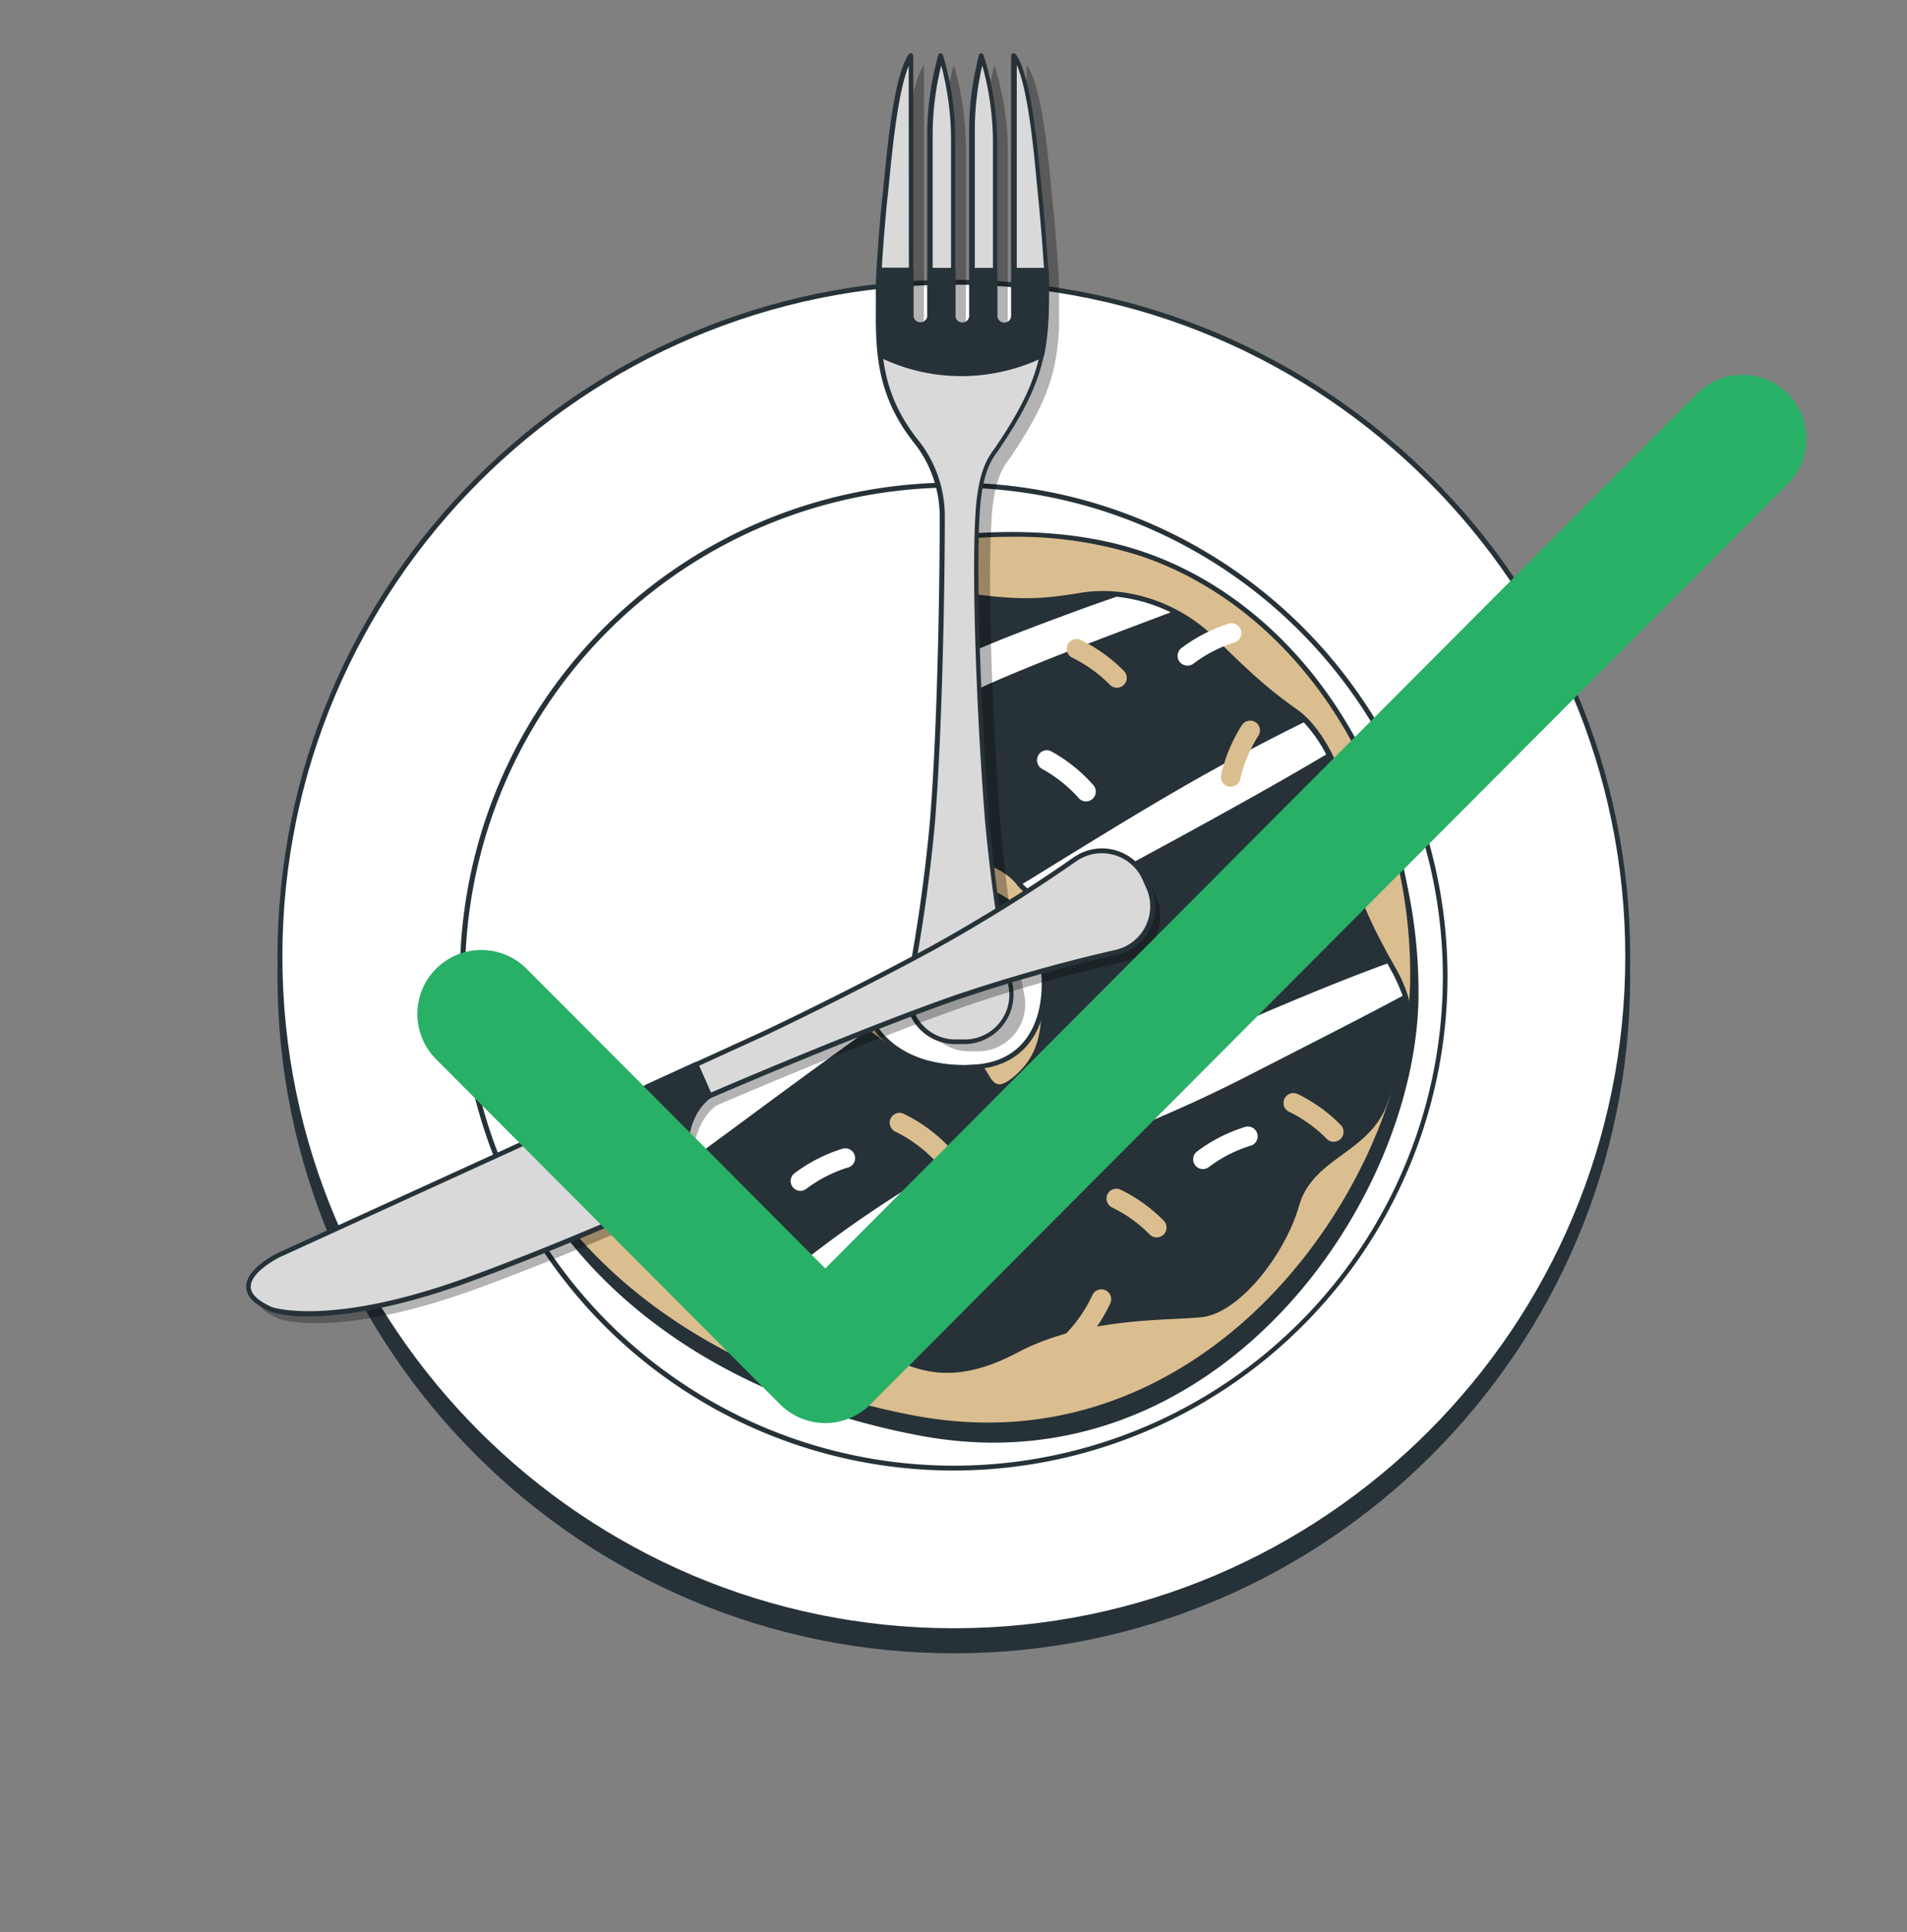 <svg width="313" height="317" fill="none" xmlns="http://www.w3.org/2000/svg"><rect width="100%" height="100%" fill="#808080" stroke="none"/><path d="M234.768 238.471c43.205-43.205 43.205-113.253 0-156.458-43.204-43.204-113.253-43.204-156.457 0-43.205 43.205-43.205 113.253 0 156.458 43.204 43.204 113.253 43.204 156.457 0z" fill="#263238"/><path d="M156.579 271.28c-61.227 0-111.034-49.815-111.034-111.035 0-61.219 49.767-111.042 111.034-111.042 61.268 0 110.986 49.815 110.986 111.042 0 61.228-49.799 111.035-110.986 111.035zm0-221.273c-60.785 0-110.23 49.453-110.23 110.238s49.405 110.23 110.23 110.23 110.182-49.453 110.182-110.23c0-60.776-49.445-110.238-110.182-110.238z" fill="#263238"/><path d="M234.771 235.168c43.205-43.204 43.205-113.253 0-156.457-43.205-43.205-113.253-43.205-156.457 0-43.205 43.204-43.205 113.253 0 156.457 43.204 43.205 113.252 43.205 156.457 0z" fill="#fff"/><path d="M156.579 267.973c-61.227 0-111.034-49.807-111.034-111.035 0-61.227 49.767-111.034 111.034-111.034 61.268 0 110.986 49.807 110.986 111.034 0 61.228-49.799 111.035-110.986 111.035zm0-221.264c-60.785 0-110.23 49.445-110.23 110.229 0 60.785 49.405 110.23 110.23 110.23s110.182-49.453 110.182-110.23c0-60.776-49.445-110.23-110.182-110.23z" fill="#263238"/><path d="M213.567 217.27c31.496-31.495 31.496-82.56 0-114.056-31.495-31.495-82.56-31.495-114.056 0-31.495 31.496-31.495 82.56 0 114.056 31.496 31.496 82.561 31.496 114.056 0z" fill="#fff"/><path d="M156.58 241.287a81.051 81.051 0 1 1 81.003-81.043 81.136 81.136 0 0 1-81.003 81.043zm0-161.291a80.25 80.25 0 0 0-78.715 95.898 80.245 80.245 0 0 0 109.414 58.489 80.253 80.253 0 0 0 36.016-29.555 80.25 80.25 0 0 0 13.524-44.584 80.334 80.334 0 0 0-80.239-80.248z" fill="#263238"/><path d="M188.668 93.853c-23.919-8.275-57.021.958-69.889 8.284 0 0-35.886 18.401-39.561 54.279-3.676 35.877 22.969 69.921 71.731 79.138 48.761 9.216 81.88-38.604 81.88-72.68 0-34.076-20.243-60.737-44.161-69.02zm-27.216 84.068c-12.208 1.158-20.91-6.434-18.61-16.889a16.464 16.464 0 0 1 11.854-12.063c6.088-1.609 12.868.265 16.085 7.374 2.887 6.459 2.887 20.412-9.329 21.578z" fill="#263238"/><path d="M187.703 90.975c-23.919-8.283-57.037.917-69.921 8.276 0 0-35.878 18.401-39.561 54.287-3.684 35.885 23.001 69.953 71.763 79.121 48.761 9.169 81.88-38.603 81.88-72.679s-20.235-60.729-44.161-69.005zm-27.208 84.06c-12.216 1.166-20.91-6.394-18.61-16.889 1.359-6.12 6.337-10.528 11.846-12.024 6.097-1.648 12.868.274 16.085 7.375 2.888 6.459 2.888 20.38-9.321 21.538z" fill="#DBBE8F"/><path d="M162.16 234.227a66.242 66.242 0 0 1-12.249-1.175c-23.444-4.423-42.73-14.685-55.775-29.684-12.36-14.211-18.16-31.921-16.318-49.864 3.66-35.684 39.408-54.415 39.778-54.6 12.386-7.077 45.73-16.793 70.243-8.3 26.162 9.032 44.427 37.575 44.427 69.35 0 20.726-11.799 44.435-29.363 58.992-8.887 7.391-22.632 15.281-40.743 15.281zm3.868-146.148c-19.431 0-39.159 6.434-48.046 11.525-.37.193-35.748 18.731-39.36 53.973-3.86 37.663 25.511 70.017 71.434 78.687 23.942 4.512 41.676-5.075 52.332-13.913 17.396-14.412 29.073-37.872 29.073-58.372 0-31.463-18.047-59.684-43.887-68.627a66.258 66.258 0 0 0-21.546-3.273zm-8.002 87.478c-5.694 0-10.592-1.922-13.672-5.437a13.32 13.32 0 0 1-2.839-12.064 16.887 16.887 0 0 1 12.136-12.329c7.077-1.914 13.567 1.07 16.535 7.592 1.954 4.303 2.493 11.533-.362 16.463-1.93 3.33-5.043 5.22-9.273 5.63-.869.105-1.705.145-2.525.145zm-.185-29.556c-1.359 0-2.711.182-4.021.539a16.079 16.079 0 0 0-11.558 11.717 12.516 12.516 0 0 0 2.655 11.332c3.377 3.828 9.039 5.63 15.521 5.051 3.949-.378 6.861-2.139 8.646-5.228 2.726-4.696 2.204-11.605.33-15.723-2.566-5.686-7.206-7.688-11.573-7.688z" fill="#263238"/><path d="M228.535 158.756c-5.815-10.455-6.981-13.962-6.981-22.101s-4.648-16.889-8.726-19.768c-4.077-2.879-6.973-5.236-13.374-11.637-6.402-6.402-15.12-8.718-22.093-7.56-6.973 1.158-10.455 1.166-19.197 0-8.743-1.166-8.719-3.483-16.89-.58-8.171 2.904-23.813 8.156-23.813 8.156s-16.89 6.981-19.777 14.54c-2.887 7.56-1.158 21.522-3.482 27.345-2.324 5.823-8.726 3.482-5.823 16.889 2.903 13.407 7.56 20.91 7.56 27.344 0 6.434 10.455 18.032 19.776 18.032 9.322 0 15.699 1.745 24.425 8.718 8.726 6.972 15.699 9.305 26.75 3.49 11.05-5.815 24.425-5.236 30.239-5.815 5.815-.579 13.375-9.884 15.699-18.031 2.324-8.147 11.638-8.718 14.541-16.889.933-2.614 1.978-4.737 2.791-6.772.546-2.36.97-4.746 1.27-7.15a21.081 21.081 0 0 0-2.895-8.211zm-55.252-.587c-4.069 2.911.587 11.05-5.227 17.452-5.815 6.402-5.815-.587-7.56-.587a23.01 23.01 0 0 1-7.874-.539c-2.589-.402-5.163-1.118-6.667-2.364-3.49-2.912-5.815-4.657-10.455-5.236-4.641-.579-.579-5.236 2.332-9.884 2.912-4.649 3.491-4.657 4.07-9.884.579-5.228 8.718-5.815 8.718-5.815s3.49-1.745 10.455 0 5.236 5.228 11.05 6.434c5.815 1.206 5.236 7.52 1.158 10.423z" fill="#263238"/><path d="M155.46 225.261c-5.565 0-10.31-2.67-15.57-6.877-9.08-7.238-15.498-8.629-24.175-8.629-9.804 0-20.179-12-20.179-18.434 0-3.313-1.287-7.005-2.927-11.677a124.954 124.954 0 0 1-4.617-15.57c-2.002-9.201.33-11.195 2.799-13.303a9.413 9.413 0 0 0 3.032-3.796c1.078-2.686 1.263-7.238 1.464-12.063.233-5.526.466-11.26 2.026-15.281 2.936-7.632 19.302-14.476 19.994-14.766.185-.064 15.812-5.276 23.862-8.147 5.63-2.027 7.528-1.552 10.89-.684 2.024.549 4.082.965 6.16 1.247 8.718 1.158 12.064 1.158 19.069 0 7.817-1.303 16.422 1.608 22.454 7.673 6.201 6.2 9.12 8.589 13.327 11.589 4.206 3 8.887 11.87 8.887 20.106 0 7.938 1.101 11.412 6.932 21.907a21.727 21.727 0 0 1 2.944 8.332c.004.03.004.06 0 .089a67.884 67.884 0 0 1-1.279 7.19c-.33.804-.668 1.608-1.03 2.461-.587 1.359-1.198 2.758-1.769 4.351-1.472 4.118-4.52 6.353-7.471 8.509-2.952 2.155-5.912 4.327-7.054 8.332-2.276 7.962-9.779 17.693-16.084 18.32-1.118.113-2.51.177-4.11.258-6.82.338-17.123.852-25.985 5.509-4.367 2.324-8.139 3.346-11.59 3.354zm-7.825-129.154a18.549 18.549 0 0 0-6.201 1.383c-8.042 2.879-23.693 8.091-23.845 8.147-.153.056-16.713 6.989-19.528 14.3-1.512 3.924-1.745 9.57-1.97 15.039-.201 4.874-.394 9.482-1.52 12.297a10.09 10.09 0 0 1-3.257 4.11c-2.413 2.034-4.44 3.788-2.542 12.522a124.472 124.472 0 0 0 4.593 15.473c1.664 4.745 2.975 8.493 2.975 11.943 0 6.129 10.263 17.63 19.375 17.63 8.846 0 15.417 1.399 24.674 8.806 8.259 6.611 15.216 9.289 26.315 3.45 9.015-4.745 19.422-5.26 26.315-5.629 1.608-.081 2.967-.145 4.069-.258 5.348-.531 12.949-9.321 15.353-17.733 1.223-4.279 4.343-6.555 7.359-8.759 2.855-2.091 5.807-4.246 7.19-8.131.579-1.608 1.19-3.04 1.786-4.399.353-.804.699-1.608 1.005-2.413a68.057 68.057 0 0 0 1.246-7.005 21.139 21.139 0 0 0-2.847-7.978c-5.911-10.64-7.029-14.187-7.029-22.293 0-7.858-4.504-16.552-8.557-19.447-4.238-3.024-7.182-5.429-13.423-11.67-5.855-5.855-14.187-8.71-21.714-7.447-6.981 1.158-10.592 1.158-19.302 0a49.271 49.271 0 0 1-6.257-1.263 16.272 16.272 0 0 0-4.263-.675zm16.431 82.612h-.249c-1.207-.129-1.866-1.239-2.413-2.139-.322-.555-.66-1.134-.949-1.134a23.143 23.143 0 0 1-7.97-.547c-3.169-.499-5.477-1.319-6.828-2.413-3.378-2.815-5.686-4.568-10.262-5.139-1.215-.153-1.963-.579-2.293-1.295-.715-1.608.941-4.077 2.872-6.973.49-.732.989-1.48 1.455-2.236.467-.756.933-1.455 1.303-2.026 1.81-2.783 2.244-3.442 2.71-7.689.588-5.284 8.123-6.088 9.024-6.168.563-.25 4.094-1.609 10.664 0a11.016 11.016 0 0 1 6.265 3.643 7.569 7.569 0 0 0 4.77 2.75c2.412.491 4.021 1.906 4.495 4.022.539 2.517-.804 5.468-3.176 7.19-1.697 1.214-1.738 3.442-1.786 6.265-.056 3.361-.128 7.535-3.386 11.122-1.713 1.866-3.08 2.767-4.246 2.767zm-3.611-4.078c.804 0 1.222.74 1.689 1.528.466.789.965 1.657 1.777 1.746.812.088 2.204-.805 3.836-2.566 3.057-3.362 3.121-7.238 3.217-10.592.057-2.935.097-5.469 2.116-6.908 2.163-1.544 3.337-4.158 2.863-6.37-.378-1.753-1.754-2.951-3.869-3.378a8.355 8.355 0 0 1-5.195-2.983 10.188 10.188 0 0 0-5.871-3.418c-6.724-1.681-10.158-.049-10.19 0a.37.37 0 0 1-.153.04c-.08 0-7.817.627-8.348 5.461-.499 4.439-.989 5.195-2.839 8.042-.37.571-.804 1.23-1.295 2.019-.49.788-.973 1.52-1.471 2.26-1.609 2.469-3.338 5.018-2.807 6.192.201.435.764.716 1.665.805 4.825.595 7.181 2.412 10.672 5.316 1.238 1.037 3.418 1.801 6.434 2.284a22.75 22.75 0 0 0 7.769.538v-.016z" fill="#263238"/><path d="M142.504 169.469a15.198 15.198 0 0 0-7.021-2.574c-1.319-.16-1.922-.667-2.059-1.399a3066.891 3066.891 0 0 1-10.455 6.185 282.192 282.192 0 0 0-27.135 17.918c.073.571.11 1.146.113 1.721 0 2.55 1.672 5.936 4.262 9.08a180.431 180.431 0 0 1 5.63-4.117c6.932-4.906 21.787-16.109 36.665-26.814z" fill="#fff"/><path d="M100.201 200.802a.397.397 0 0 1-.305-.145c-2.767-3.353-4.36-6.763-4.36-9.337a13.692 13.692 0 0 0-.112-1.673.41.41 0 0 1 .16-.37 284.03 284.03 0 0 1 27.168-17.942c3.636-2.132 7.11-4.191 10.456-6.185a.378.378 0 0 1 .37 0 .412.412 0 0 1 .152.116c.04.051.068.11.081.173.072.386.329.909 1.721 1.086a15.552 15.552 0 0 1 7.182 2.63.397.397 0 0 1 0 .66c-7.986 5.734-15.804 11.5-22.696 16.591-5.775 4.263-10.761 7.946-13.994 10.23a250.513 250.513 0 0 0-5.63 4.11.42.42 0 0 1-.193.056zm-3.94-11.018c.057.51.087 1.023.088 1.536 0 2.284 1.464 5.453 3.933 8.525a189.396 189.396 0 0 1 5.308-3.892c3.217-2.276 8.211-5.96 13.986-10.214 6.755-4.995 14.396-10.633 22.221-16.254a14.672 14.672 0 0 0-6.354-2.188 2.694 2.694 0 0 1-2.227-1.206 1481.062 1481.062 0 0 1-10.045 5.935 283.525 283.525 0 0 0-26.91 17.758z" fill="#263238"/><path d="M114.757 144.093c19.382-14.91 31.309-24.601 50.668-32.797 9.023-3.82 19.02-7.479 27.65-10.752a26.476 26.476 0 0 0-9.925-3.025 231.87 231.87 0 0 0-7.294 2.59c-20.107 7.456-37.277 14.163-63.367 37.277a711.38 711.38 0 0 0-24.755 22.961c.143 1.224.347 2.44.612 3.643.217.982.442 1.923.675 2.847 5.63-6.192 13.415-13.262 25.736-22.744z" fill="#fff"/><path d="M89.022 167.242h-.097a.405.405 0 0 1-.297-.29 74.9 74.9 0 0 1-.668-2.863 33.08 33.08 0 0 1-.62-3.675.401.401 0 0 1 .121-.338c7.793-7.592 16.126-15.28 24.763-22.969 26.846-23.782 44.644-30.376 63.495-37.357a344.394 344.394 0 0 1 7.295-2.59.315.315 0 0 1 .169 0 27.036 27.036 0 0 1 10.085 3.072.397.397 0 0 1 .212.382.401.401 0 0 1-.26.35l-5.107 1.93c-7.496 2.815-15.281 5.727-22.519 8.847-18.015 7.616-29.444 16.431-46.743 29.757l-3.86 2.976c-11.573 8.895-19.72 16.085-25.656 22.688a.411.411 0 0 1-.313.08zm-.805-6.74c.121 1.046.314 2.164.58 3.402.16.724.321 1.424.49 2.108 5.92-6.434 13.97-13.552 25.253-22.23l3.861-2.984c17.347-13.374 28.808-22.213 46.919-29.869 7.303-3.089 15.064-6.008 22.568-8.847l4.262-1.608a26.115 26.115 0 0 0-8.895-2.558c-2.469.844-4.89 1.705-7.198 2.558-18.779 6.956-36.513 13.519-63.246 37.196-8.597 7.616-16.873 15.289-24.594 22.832z" fill="#263238"/><path d="M167.243 144.94a7.863 7.863 0 0 0 4.882 2.766 6.647 6.647 0 0 1 1.954.708l1.07-.587c10.6-5.742 29.323-15.683 43.132-23.91a23.005 23.005 0 0 0-4.134-5.896c-6.748 3.322-13.922 7.166-19.616 10.456-7.487 4.246-16.342 9.715-27.288 16.463z" fill="#fff"/><path d="M174.079 148.816a.407.407 0 0 1-.193-.049 6.176 6.176 0 0 0-1.842-.667 8.331 8.331 0 0 1-5.099-2.887.41.41 0 0 1-.047-.489.396.396 0 0 1 .128-.123l1.536-.949c10.407-6.434 18.626-11.476 25.736-15.562a402.252 402.252 0 0 1 19.639-10.455.395.395 0 0 1 .459.072 23.26 23.26 0 0 1 4.206 6.008.39.39 0 0 1 .028.292.39.39 0 0 1-.181.231c-11.557 6.892-26.467 14.927-37.357 20.798l-5.791 3.12-.804.451-.233.136a.444.444 0 0 1-.185.073zm-6.241-3.796a7.338 7.338 0 0 0 4.335 2.292 7.156 7.156 0 0 1 1.874.643h.04l.804-.458 5.783-3.129c10.785-5.806 25.51-13.744 36.995-20.572a23.138 23.138 0 0 0-3.683-5.268c-6.273 3.096-13.303 6.836-19.302 10.286-7.134 4.078-15.345 9.136-25.736 15.546l-1.11.66z" fill="#263238"/><path d="M142.343 206.723c12.675-11.927 35.041-15.659 62.627-29.822 10.994-5.629 19.616-9.988 25.736-13.31a27.423 27.423 0 0 0-2.163-4.825c-.226-.403-.427-.805-.636-1.159-17.557 6.29-48.761 20.501-69.165 31.229-11.983 6.306-23.154 14.477-32.065 21.811a31.569 31.569 0 0 1 7.801 3.451 31399 31399 0 0 0 7.865-7.375z" fill="#fff"/><path d="M134.478 214.49a.476.476 0 0 1-.209-.056 31.182 31.182 0 0 0-7.705-3.41.403.403 0 0 1-.267-.522.413.413 0 0 1 .122-.178 192.869 192.869 0 0 1 32.17-21.851c21.208-11.163 52.276-25.181 69.165-31.253a.406.406 0 0 1 .279.004.4.4 0 0 1 .212.181l.635 1.158a28.15 28.15 0 0 1 2.196 4.898.419.419 0 0 1-.193.482c-4.56 2.477-10.407 5.461-17.806 9.249l-7.938 4.021c-11.412 5.863-21.94 9.949-31.237 13.544-13.359 5.179-23.91 9.273-31.293 16.213a1260.832 1260.832 0 0 1-7.866 7.367.392.392 0 0 1-.265.153zm-6.965-4.021a32.402 32.402 0 0 1 6.917 3.12c2.396-2.235 4.943-4.621 7.64-7.157 7.495-7.062 18.112-11.171 31.55-16.383 9.273-3.595 19.785-7.664 31.165-13.511l7.938-4.062c7.238-3.699 12.98-6.643 17.492-9.08a28.598 28.598 0 0 0-2.034-4.447l-.467-.853c-16.994 6.121-47.74 20.01-68.779 31.084a191.774 191.774 0 0 0-31.422 21.289z" fill="#263238"/><path d="M154.109 212.366a1.6 1.6 0 0 1-1.23-.579 1.606 1.606 0 0 1 .201-2.259 25.853 25.853 0 0 1 7.697-4.295 1.608 1.608 0 0 1 .941 3.072 22.756 22.756 0 0 0-6.579 3.692 1.61 1.61 0 0 1-1.03.369zM181.767 197.336a1.61 1.61 0 0 1 2.14-2.139 25.894 25.894 0 0 1 7.149 5.139 1.622 1.622 0 0 1-.124 2.288 1.622 1.622 0 0 1-2.288-.124 22.412 22.412 0 0 0-6.137-4.391 1.615 1.615 0 0 1-.74-.773z" fill="#DBBE8F"/><path d="M197.386 191.826a1.606 1.606 0 0 1-.933-2.871 25.566 25.566 0 0 1 7.833-4.021 1.598 1.598 0 0 1 1.286.103c.196.105.367.249.505.423a1.62 1.62 0 0 1 .323 1.249 1.602 1.602 0 0 1-.698 1.085 1.6 1.6 0 0 1-.611.244 22.565 22.565 0 0 0-6.7 3.467c-.289.217-.643.33-1.005.321zM109.329 204.021a1.613 1.613 0 0 1 .931-1.588 1.608 1.608 0 0 1 1.812.325 25.565 25.565 0 0 1 4.922 7.302 1.611 1.611 0 0 1-2.119 2.042 1.611 1.611 0 0 1-.865-.843 22.85 22.85 0 0 0-4.222-6.249 1.607 1.607 0 0 1-.459-.989zM216.825 137.942a1.599 1.599 0 0 1 .474-1.279 1.627 1.627 0 0 1 1.138-.472 1.605 1.605 0 0 1 1.138.472 25.735 25.735 0 0 1 4.922 7.303 1.604 1.604 0 0 1-.873 2.138 1.598 1.598 0 0 1-1.254-.023 1.619 1.619 0 0 1-.856-.917 22.447 22.447 0 0 0-4.231-6.249 1.605 1.605 0 0 1-.458-.973zM117.17 156.263a1.607 1.607 0 0 1 1.888-1.71c.324.058.622.214.855.447a25.843 25.843 0 0 1 4.922 7.311 1.611 1.611 0 0 1-.912 2.045 1.61 1.61 0 0 1-2.072-.847 22.447 22.447 0 0 0-4.231-6.249 1.609 1.609 0 0 1-.45-.997zM98.914 130.905a1.607 1.607 0 0 1 2.743-1.262 25.965 25.965 0 0 1 4.922 7.31 1.611 1.611 0 0 1-2.119 2.042 1.611 1.611 0 0 1-.865-.843 22.458 22.458 0 0 0-4.23-6.249 1.611 1.611 0 0 1-.45-.998zM131.317 195.399a1.605 1.605 0 0 1-1.468-1.111 1.61 1.61 0 0 1 .535-1.761 25.566 25.566 0 0 1 7.833-4.021 1.615 1.615 0 0 1 1.791.527 1.608 1.608 0 0 1-.986 2.578 22.562 22.562 0 0 0-6.7 3.466 1.608 1.608 0 0 1-1.005.322zM170.323 125.322a1.616 1.616 0 0 1 .072-1.359 1.61 1.61 0 0 1 2.172-.667 25.835 25.835 0 0 1 6.876 5.517 1.604 1.604 0 0 1 .228 1.822 1.6 1.6 0 0 1-.983.8 1.602 1.602 0 0 1-1.258-.161 1.61 1.61 0 0 1-.48-.435 22.52 22.52 0 0 0-5.895-4.664 1.61 1.61 0 0 1-.732-.853zM194.829 109.215a1.617 1.617 0 0 1-.909-.324 1.615 1.615 0 0 1-.568-1.751c.095-.315.285-.592.544-.796a25.711 25.711 0 0 1 7.833-4.021 1.605 1.605 0 0 1 1.971 1.134 1.611 1.611 0 0 1-1.134 1.97 22.536 22.536 0 0 0-6.7 3.474 1.603 1.603 0 0 1-1.037.314zM120.187 139.574a1.604 1.604 0 0 1-1.468-1.11 1.61 1.61 0 0 1 .535-1.761 25.56 25.56 0 0 1 7.834-4.021 1.61 1.61 0 0 1 1.416 2.86 1.604 1.604 0 0 1-.612.244 22.565 22.565 0 0 0-6.7 3.467c-.287.22-.643.334-1.005.321z" fill="#fff"/><path d="M146.179 184.886a1.606 1.606 0 0 1 .319-1.813 1.612 1.612 0 0 1 1.813-.326 25.64 25.64 0 0 1 7.157 5.139 1.619 1.619 0 0 1-1.297 2.693 1.615 1.615 0 0 1-1.115-.537 22.645 22.645 0 0 0-6.145-4.384 1.646 1.646 0 0 1-.732-.772zM202.96 154.131a1.618 1.618 0 0 1 0-1.367 1.614 1.614 0 0 1 .902-.849 1.615 1.615 0 0 1 1.237.044 25.51 25.51 0 0 1 7.15 5.139 1.62 1.62 0 0 1 .251 1.78 1.593 1.593 0 0 1-.38.504 1.607 1.607 0 0 1-1.168.409 1.62 1.62 0 0 1-1.116-.537 22.488 22.488 0 0 0-6.136-4.383 1.613 1.613 0 0 1-.74-.74zM202.991 128.742a1.606 1.606 0 0 1-2.477-.642 1.61 1.61 0 0 1-.088-.967 25.663 25.663 0 0 1 3.402-8.131 1.612 1.612 0 0 1 2.285-.472 1.608 1.608 0 0 1 .353 2.306 22.67 22.67 0 0 0-2.895 6.965 1.608 1.608 0 0 1-.58.941zM145.496 136.238a1.606 1.606 0 0 1-2.343-.394 1.604 1.604 0 0 1-.222-1.207 25.723 25.723 0 0 1 3.394-8.123 1.608 1.608 0 1 1 2.638 1.834 22.547 22.547 0 0 0-2.888 6.965c-.083.364-.287.69-.579.925zM100.136 170.522a1.603 1.603 0 0 1-1.849.099 1.61 1.61 0 0 1-.717-1.707 25.658 25.658 0 0 1 3.402-8.123 1.608 1.608 0 0 1 2.638 1.834 22.69 22.69 0 0 0-2.895 6.964c-.078.37-.283.7-.579.933zM175.238 107.14a1.607 1.607 0 0 1 2.131-2.139 25.875 25.875 0 0 1 7.158 5.139 1.63 1.63 0 0 1 .411 1.17 1.605 1.605 0 0 1-.536 1.118 1.622 1.622 0 0 1-2.288-.124 22.657 22.657 0 0 0-6.136-4.392 1.604 1.604 0 0 1-.74-.772zM138.796 103.787a1.616 1.616 0 0 1 .319-1.814c.233-.233.531-.389.855-.448.324-.058.659-.015.958.122a25.899 25.899 0 0 1 7.158 5.14 1.623 1.623 0 0 1-.125 2.288 1.617 1.617 0 0 1-2.288-.125 22.829 22.829 0 0 0-6.137-4.391 1.617 1.617 0 0 1-.74-.772zM210.817 181.67a1.6 1.6 0 0 1 0-1.367 1.599 1.599 0 0 1 .902-.849 1.609 1.609 0 0 1 1.237.044 25.538 25.538 0 0 1 7.15 5.139 1.626 1.626 0 0 1-.125 2.289 1.62 1.62 0 0 1-2.288-.125 22.433 22.433 0 0 0-6.137-4.391 1.61 1.61 0 0 1-.739-.74zM186.834 163.518a1.614 1.614 0 0 1 1.359 0 1.605 1.605 0 0 1 .804 2.115 25.398 25.398 0 0 1-4.978 7.238 1.599 1.599 0 0 1-1.151.44 1.618 1.618 0 0 1-1.125-.504 1.61 1.61 0 0 1 .064-2.268 22.785 22.785 0 0 0 4.255-6.233c.156-.346.43-.625.772-.788zM120.17 114.225a1.603 1.603 0 0 1 1.821.277 1.6 1.6 0 0 1 .467.845 1.6 1.6 0 0 1-.101.961 25.804 25.804 0 0 1-4.986 7.238 1.611 1.611 0 0 1-2.225-.105 1.612 1.612 0 0 1 .013-2.227 22.8 22.8 0 0 0 4.255-6.233c.158-.331.425-.598.756-.756zM180.047 211.732a1.61 1.61 0 0 1 1.842.277 1.608 1.608 0 0 1 .345 1.83 25.825 25.825 0 0 1-4.986 7.238 1.611 1.611 0 0 1-2.225-.105 1.612 1.612 0 0 1 .013-2.227 22.8 22.8 0 0 0 4.255-6.233c.154-.34.421-.616.756-.78z" fill="#DBBE8F"/><path d="M156.41 81.283h-1.046a78.31 78.31 0 0 0-71.369 110.439l72.383-34.462.032-75.977z" fill="#fff"/><path opacity=".3" d="M166.117 74.633c4.101-6.08 6.056-10.455 6.989-14.766v-.144c.056-.274.112-.547.16-.805.049-.257.073-.402.105-.603l.121-.804c0-.21.056-.41.08-.62.024-.208.056-.546.089-.804.032-.257.04-.434.056-.651.016-.217 0-.547.056-.804.056-.258 0-.467.04-.7.041-.233 0-.539 0-.804V45.962c-.201-3.394-.667-9.193-.957-11.879-.547-5.09-1.488-19.35-4.278-23.323h-.065v42.754a1.569 1.569 0 0 1-3.104 0V25.01a47.626 47.626 0 0 0-2.204-14.331l-.41 1.817a47.945 47.945 0 0 0-1.166 10.456v30.56a1.56 1.56 0 0 1-3.096 0V24.337a47.837 47.837 0 0 0-1.826-13.061l-.169-.595-.305 1.19a47.491 47.491 0 0 0-1.488 11.806v29.838a1.565 1.565 0 0 1-1.548 1.366 1.56 1.56 0 0 1-1.549-1.366V10.68c-2.718 3.884-3.707 18.24-4.254 22.969-.33 2.863-.804 8.782-.989 12.24v1.601c.004.067.004.134 0 .201v.475c0 9.248-.925 17.21 6.538 26.323a19.846 19.846 0 0 1 3.909 11.766c0 11.517-.41 35.113-1.609 50.096-.571 6.893-1.568 13.865-2.485 19.399-.185 1.117-.37 2.179-.547 3.176v.145c-.152.853-.289 1.649-.426 2.413-.04.185-.072.37-.104.547l-.073.402c-.064.305-.121.611-.177.893a7.656 7.656 0 0 0-.137 1.648c0 .282 0 .555.065.805.07.548.2 1.087.386 1.608a7.94 7.94 0 0 0 1.198 2.163 7.742 7.742 0 0 0 6.072 2.952h1.528a7.711 7.711 0 0 0 6.072-2.952c.343-.437.639-.909.885-1.407a7.815 7.815 0 0 0 .635-4.817c-.056-.282-.12-.596-.177-.909l-.064-.33-.121-.676c-.056-.297-.112-.611-.168-.924 0-.113-.041-.218-.065-.322l-.145-.804v-.057c-.104-.595-.217-1.23-.329-1.882-.057-.329-.113-.675-.169-1.021-.949-5.63-2.003-12.868-2.59-20.018-1.23-14.983-2.26-38.604-1.608-50.096.313-8.541 2.445-10.061 3.418-11.654z" fill="#000"/><path d="M160.423 84.678c.451-8.461 2.574-9.99 3.547-11.573 7.52-11.14 7.841-16.48 7.841-26.54 0-1.93-.683-10.64-1.053-14.107-.547-5.091-1.488-19.35-4.279-23.323h-.064v42.842a1.57 1.57 0 0 1-3.105 0V23.475a47.54 47.54 0 0 0-2.203-14.324l-.41 1.817a47.884 47.884 0 0 0-1.167 10.456v30.553a1.564 1.564 0 0 1-1.552 1.344 1.567 1.567 0 0 1-1.552-1.344v-29.17A47.505 47.505 0 0 0 154.6 9.738l-.16-.587-.274 1.214a47.586 47.586 0 0 0-1.488 11.807v29.837a1.56 1.56 0 0 1-3.096 0V9.151c-2.751 3.876-3.74 18.24-4.263 22.929-.426 3.691-1.077 12.442-1.077 14.476 0 9.25-.917 17.22 6.546 26.323a19.84 19.84 0 0 1 3.909 11.766c0 11.517-.41 35.114-1.609 50.105a271.119 271.119 0 0 1-3.836 26.958 7.734 7.734 0 0 0 1.456 6.289 7.71 7.71 0 0 0 6.072 2.952h1.528a7.711 7.711 0 0 0 6.072-2.952 7.729 7.729 0 0 0 1.52-6.224 266.72 266.72 0 0 1-3.836-26.959c-1.231-15.023-2.268-38.636-1.641-50.136z" fill="#D9D9D9"/><path d="M158.308 171.319h-1.528a8.115 8.115 0 0 1-6.261-2.947 8.127 8.127 0 0 1-1.717-6.703 270.622 270.622 0 0 0 3.828-26.919c1.206-14.653 1.608-37.968 1.608-50.072a19.601 19.601 0 0 0-3.82-11.509c-6.804-8.316-6.731-15.86-6.651-23.846V46.59c0-2.027.66-10.85 1.086-14.517.08-.74.177-1.705.289-2.823.628-6.345 1.673-16.97 4.022-20.33a.4.4 0 0 1 .731.232v42.826a1.172 1.172 0 0 0 1.147.95 1.166 1.166 0 0 0 1.146-.95V22.14c0-4.015.505-8.014 1.504-11.903l.297-1.19a.397.397 0 0 1 .386-.298.419.419 0 0 1 .394.29l.169.587a48.088 48.088 0 0 1 1.842 13.181v29.17a1.165 1.165 0 0 0 2.292 0v-30.52c0-3.559.393-7.106 1.174-10.577l.41-1.817a.402.402 0 0 1 .378-.314.387.387 0 0 1 .402.282 48.065 48.065 0 0 1 2.22 14.476v28.47a1.166 1.166 0 0 0 2.3 0V9.151a.404.404 0 0 1 .402-.402.54.54 0 0 1 .394.17c2.413 3.506 3.475 14.363 4.086 20.853a167.3 167.3 0 0 0 .265 2.662c.354 3.338 1.054 12.169 1.054 14.155 0 10.142-.338 15.514-7.914 26.741-.145.233-.321.475-.514.748-1.03 1.416-2.582 3.555-2.96 10.624-.603 11.26.378 34.736 1.608 50.048a265.642 265.642 0 0 0 3.829 26.919 8.127 8.127 0 0 1-4.524 8.879 8.112 8.112 0 0 1-3.463.771h.089zm-9.16-160.535c-1.746 4.246-2.646 13.367-3.161 18.546-.113 1.126-.201 2.099-.29 2.83-.418 3.66-1.077 12.418-1.077 14.429v2.742c-.081 8.18-.153 15.281 6.434 23.324a20.107 20.107 0 0 1 4.021 12.063c0 12.12-.443 35.459-1.609 50.137a268.613 268.613 0 0 1-3.844 27.007 7.329 7.329 0 0 0 4.074 7.994 7.333 7.333 0 0 0 3.116.699h1.528a7.309 7.309 0 0 0 5.642-2.654 7.339 7.339 0 0 0 1.449-2.847 7.303 7.303 0 0 0 .099-3.192 271.245 271.245 0 0 1-3.836-27.007c-1.263-15.337-2.244-38.877-1.609-50.153.386-7.31 2.027-9.562 3.113-11.058.176-.23.34-.469.49-.716 7.456-11.034 7.785-16.326 7.785-26.299 0-1.962-.699-10.745-1.053-14.066-.073-.724-.161-1.609-.258-2.678-.506-5.389-1.407-14.96-3.281-19.246v41.338a1.96 1.96 0 0 1-1.954 1.785 1.964 1.964 0 0 1-1.954-1.785V23.475c0-4.303-.587-8.587-1.746-12.731l-.072.305a47.138 47.138 0 0 0-1.158 10.407v30.521a1.964 1.964 0 0 1-3.259 1.245 1.964 1.964 0 0 1-.642-1.245v-29.17a47.3 47.3 0 0 0-1.608-12.063 47.257 47.257 0 0 0-1.408 11.436v29.838a1.963 1.963 0 0 1-3.9 0l-.032-41.234z" fill="#263238"/><path d="M170.967 58.331c.804-3.603.844-7.19.844-11.742v-1.512c0-.217 0-.442-.04-.683h-5.3v7.624a1.57 1.57 0 0 1-3.105 0v-7.665h-3.78v7.625a1.563 1.563 0 0 1-1.552 1.344 1.567 1.567 0 0 1-1.552-1.344v-7.625h-3.78v7.625a1.56 1.56 0 0 1-3.096 0v-7.625h-5.244V46.55c-.055 4 .241 7.996.885 11.943a30.32 30.32 0 0 0 25.72-.16z" fill="#263238"/><path d="M157.825 61.718a30.56 30.56 0 0 1-12.868-2.823.414.414 0 0 1-.225-.29 68.283 68.283 0 0 1-.917-12.047v-.386l.08-1.874a.412.412 0 0 1 .403-.378h5.243a.382.382 0 0 1 .282.12.408.408 0 0 1 .12.282v7.624a1.172 1.172 0 0 0 1.146.95 1.167 1.167 0 0 0 1.146-.95v-7.592a.404.404 0 0 1 .403-.402h3.788a.402.402 0 0 1 .402.402v7.624a1.165 1.165 0 0 0 2.292 0v-7.624a.4.4 0 0 1 .402-.402h3.78a.4.4 0 0 1 .402.402v7.624a1.166 1.166 0 0 0 2.3 0v-7.624a.404.404 0 0 1 .402-.402h5.3a.41.41 0 0 1 .402.378l.089 1.842v.418c0 4.456-.065 8.155-.853 11.822a.402.402 0 0 1-.225.282 31.058 31.058 0 0 1-13.294 3.024zm-12.369-3.458a30.052 30.052 0 0 0 25.156-.21c.66-3.782.93-7.622.805-11.46v-.362l-.065-1.472h-4.519v7.239a1.964 1.964 0 0 1-3.909 0v-7.239h-2.976v7.239a1.96 1.96 0 0 1-1.95 1.745 1.963 1.963 0 0 1-1.95-1.745v-7.239h-2.984v7.239a1.964 1.964 0 0 1-3.259 1.245 1.964 1.964 0 0 1-.642-1.245v-7.239h-4.455l-.065 1.424v.41c-.064 3.906.208 7.81.813 11.67z" fill="#263238"/><path opacity=".3" d="M190.421 149.686a7.622 7.622 0 0 0-.643-2.557l-.611-1.392a7.734 7.734 0 0 0-5.155-4.367 11.57 11.57 0 0 0-.805-.161 7.67 7.67 0 0 0-2.461.041c-.271.048-.54.113-.804.193a7.664 7.664 0 0 0-2.228 1.061h-.048l-.708.491-.297.201-.515.354-.804.563-.266.177-.683.466h-.048l-2.461 1.609c-4.754 3.136-10.954 7.029-17.26 10.455-7.761 4.222-18.272 9.586-27.81 14.114l-11.26 5.156-8.034 3.731-60.4 27.586s-10.575 4.986-1.318 8.999c0 0 9.289 3.378 31.888-4.745 12.868-4.632 31.245-12.562 33.216-13.752a4.612 4.612 0 0 0 2.613-3.957c.21-1.649-.619-8.461 3.644-12.217l.354-.305c11.46-4.93 28.767-12.064 40.735-16.246 6.53-2.268 13.31-4.174 18.739-5.573l3.128-.805h.137l2.34-.563.595-.144.346-.081.925-.217a7.727 7.727 0 0 0 5.959-8.091v-.024z" fill="#000"/><path d="M176.476 140.968a269.286 269.286 0 0 1-23.114 14.412c-7.769 4.223-18.281 9.587-27.819 14.123l-79.62 36.36s-10.576 4.986-1.32 8.999c0 0 9.29 3.378 31.897-4.745 12.868-4.632 31.237-12.562 33.215-13.744a4.65 4.65 0 0 0 2.614-3.965c.201-1.649-.627-8.461 3.643-12.217l.354-.297c11.453-4.938 28.76-12.064 40.727-16.254a270.893 270.893 0 0 1 26.211-7.399 7.716 7.716 0 0 0 5.083-3.901 7.744 7.744 0 0 0 .241-6.747l-.619-1.392a7.74 7.74 0 0 0-11.461-3.217l-.032-.016z" fill="#D9D9D9"/><path d="M50.708 215.981a19.899 19.899 0 0 1-6.273-.74c-2.678-1.158-4.022-2.534-4.022-4.102-.048-3.056 5.132-5.533 5.349-5.63l79.668-36.368c9.088-4.318 19.736-9.723 27.787-14.106 7.916-4.4 15.604-9.2 23.034-14.38a8.126 8.126 0 0 1 12.063 3.402l.62 1.391a8.132 8.132 0 0 1-2.423 9.678 8.11 8.11 0 0 1-3.207 1.525 269.424 269.424 0 0 0-26.17 7.392c-11.461 3.981-28.503 10.977-40.647 16.213l-.298.257c-3.385 2.984-3.434 7.954-3.466 10.625.01.445-.007.891-.048 1.335a5.023 5.023 0 0 1-2.807 4.262c-2.002 1.198-20.355 9.136-33.28 13.777-12.393 4.447-20.79 5.469-25.88 5.469zm125.977-74.683a268.384 268.384 0 0 1-23.146 14.437c-8.043 4.383-18.731 9.803-27.835 14.13l-79.669 36.36c-1.367.652-4.914 2.791-4.882 4.906 0 1.215 1.215 2.349 3.555 3.37.073 0 9.45 3.217 31.599-4.761 12.868-4.633 31.156-12.522 33.143-13.672a4.239 4.239 0 0 0 2.413-3.668c.034-.414.048-.83.04-1.246 0-2.598.08-8.003 3.74-11.26l.362-.313a.358.358 0 0 1 .096-.057c12.16-5.243 29.25-12.265 40.759-16.262a269.347 269.347 0 0 1 26.259-7.407 7.333 7.333 0 0 0 4.893-3.861 7.324 7.324 0 0 0 .149-6.232l-.619-1.399a7.328 7.328 0 0 0-1.896-2.571 7.334 7.334 0 0 0-6.001-1.693 7.327 7.327 0 0 0-2.96 1.199z" fill="#263238"/><path d="m114.26 174.658-7.954 3.627a39.823 39.823 0 0 1 5.356 16.254 5.411 5.411 0 0 0 .635-2.131c.201-1.649-.627-8.461 3.644-12.217l.353-.297.234-.105-2.268-5.131z" fill="#263238"/><path d="M111.661 194.942h-.121a.408.408 0 0 1-.313-.362 39.316 39.316 0 0 0-5.3-16.085.415.415 0 0 1-.04-.33.394.394 0 0 1 .217-.241l7.954-3.635a.401.401 0 0 1 .539.209l2.268 5.131a.41.41 0 0 1-.08.441.404.404 0 0 1-.13.09l-.185.08-.297.258c-3.386 2.983-3.434 7.954-3.466 10.624.009.445-.007.891-.049 1.335a5.733 5.733 0 0 1-.683 2.284.385.385 0 0 1-.314.201zm-4.825-16.471a40.496 40.496 0 0 1 4.97 14.227c0-.102.016-.214.048-.338.035-.414.048-.83.04-1.246 0-2.598.081-8.003 3.74-11.26l.33-.289-1.946-4.416-7.182 3.322z" fill="#263238"/><path d="M79 166.375 135.455 223 286 72" stroke="#29B067" stroke-width="21" stroke-linecap="round" stroke-linejoin="round"/></svg>